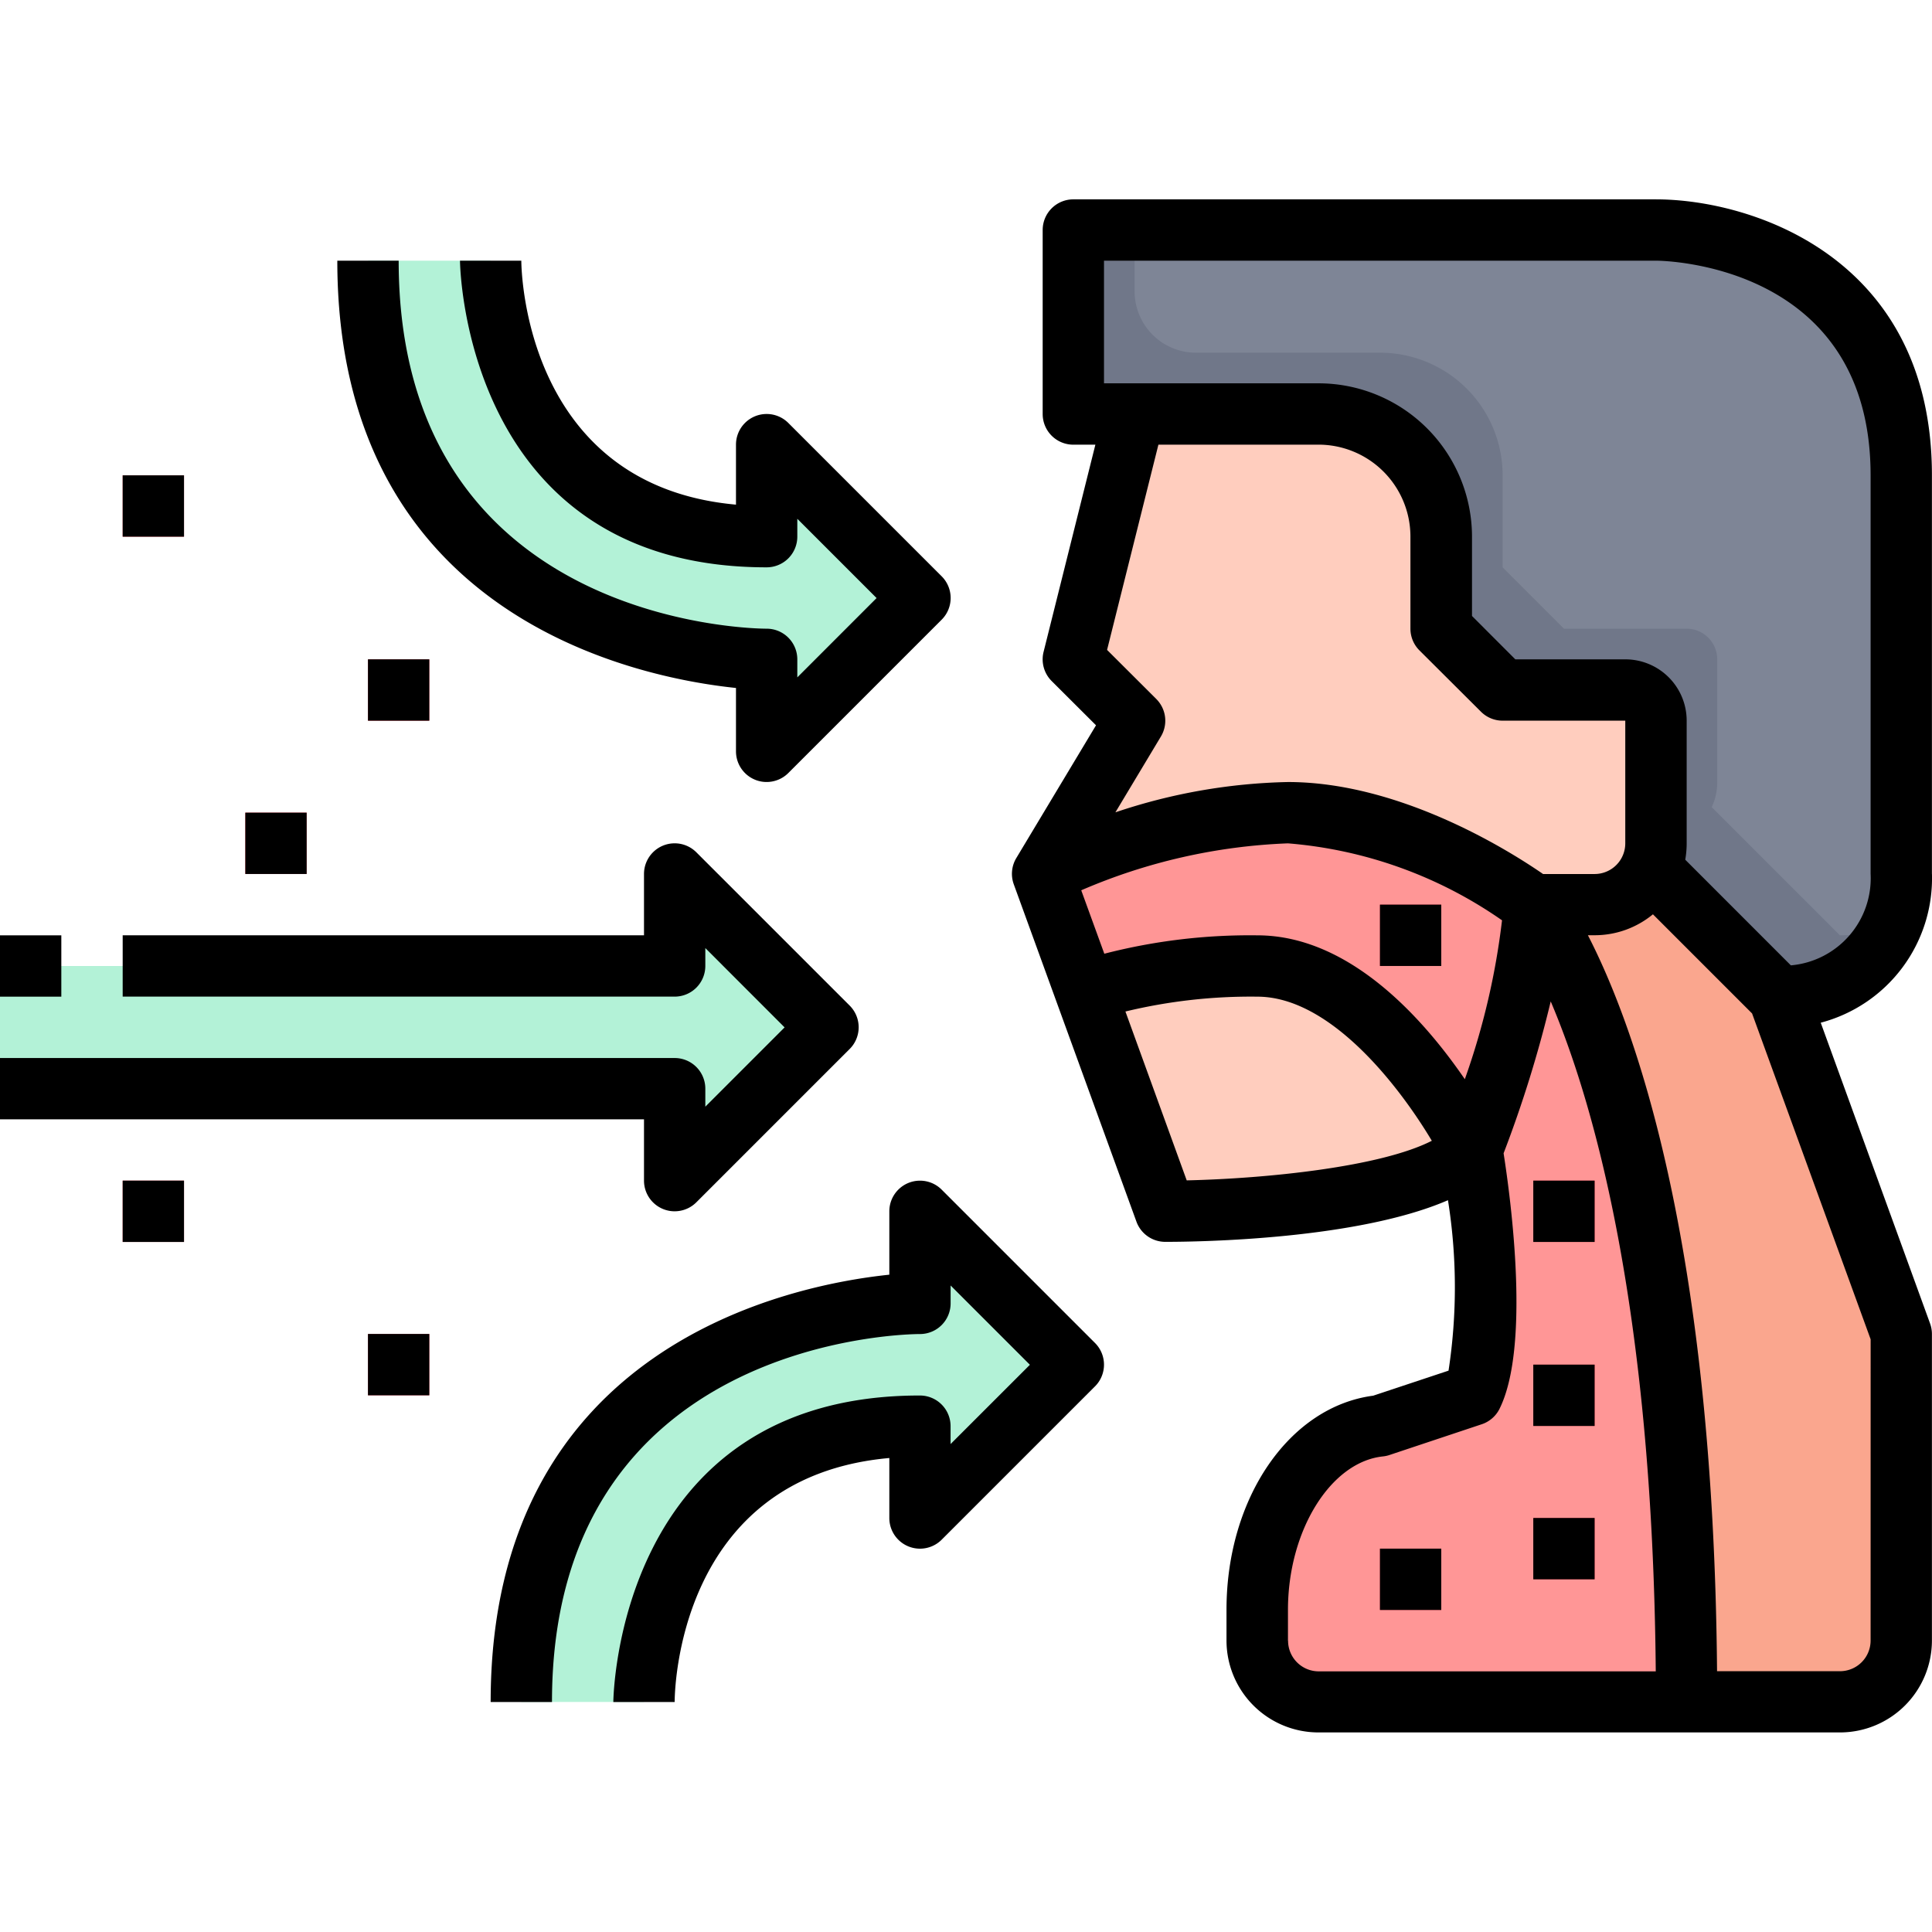 <svg xmlns="http://www.w3.org/2000/svg" xmlns:xlink="http://www.w3.org/1999/xlink" width="54" height="54" viewBox="0 0 54 54">
  <defs>
    <clipPath id="clip-path">
      <rect id="Rectángulo_34436" data-name="Rectángulo 34436" width="54" height="54" transform="translate(211 10812)" fill="#fff" stroke="#707070" stroke-width="1"/>
    </clipPath>
  </defs>
  <g id="Enmascarar_grupo_114" data-name="Enmascarar grupo 114" transform="translate(-211 -10812)" clip-path="url(#clip-path)">
    <g id="_28-Respiratory" data-name="28-Respiratory" transform="translate(210.143 10811.572)">
      <path id="Trazado_119333" data-name="Trazado 119333" d="M54,13.714V24.856a3.358,3.358,0,0,1-3.428,3.428L46.987,24.7a1.621,1.621,0,0,0,.154-.7V20.571a.857.857,0,0,0-.857-.857H42.856L41.142,18V15.428A3.428,3.428,0,0,0,37.713,12H30.856V6.857H47.141S54,6.857,54,13.714Z" fill="#7e8596"/>
      <path id="Trazado_119334" data-name="Trazado 119334" d="M43.713,25.713C43.713,28.285,42,32.57,42,32.57s-2.571-5.143-6-5.143a14.063,14.063,0,0,0-4.808.72L30,24.856l.009-.009a17.828,17.828,0,0,1,6.848-1.706C40.284,23.142,43.713,25.713,43.713,25.713Z" fill="#ff9696"/>
      <path id="Trazado_119335" data-name="Trazado 119335" d="M48,48H37.713A1.719,1.719,0,0,1,36,46.284v-.857c0-2.571,1.414-4.937,3.428-5.143L42,39.427c.857-1.714,0-6.857,0-6.857s1.714-4.286,1.714-6.857C43.713,25.713,48,30.856,48,48Z" fill="#ff9696"/>
      <path id="Trazado_119336" data-name="Trazado 119336" d="M54,37.713v8.571A1.719,1.719,0,0,1,52.284,48H48c0-17.142-4.286-22.285-4.286-22.285h1.714a1.714,1.714,0,0,0,1.56-1.011l3.583,3.583Z" fill="#faa68e"/>
      <path id="Trazado_119337" data-name="Trazado 119337" d="M36,27.428c3.428,0,6,5.143,6,5.143-1.714,1.714-8.571,1.714-8.571,1.714L31.19,28.148A14.063,14.063,0,0,1,36,27.428Z" fill="#ffcdbe"/>
      <path id="Trazado_119338" data-name="Trazado 119338" d="M46.987,24.7a1.714,1.714,0,0,1-1.56,1.011H43.713s-3.428-2.571-6.857-2.571a17.828,17.828,0,0,0-6.848,1.706l2.563-4.277-1.714-1.714L32.57,12h5.143a3.428,3.428,0,0,1,3.428,3.428V18l1.714,1.714h3.428a.857.857,0,0,1,.857.857V24A1.621,1.621,0,0,1,46.987,24.7Z" fill="#ffcdbe"/>
      <path id="Trazado_119339" data-name="Trazado 119339" d="M52.284,26.571,48.7,22.988a1.621,1.621,0,0,0,.154-.7V18.857A.857.857,0,0,0,48,18H44.57l-1.714-1.714V13.714a3.428,3.428,0,0,0-3.428-3.428H34.285A1.714,1.714,0,0,1,32.57,8.571V6.857H30.856V12h6.857a3.428,3.428,0,0,1,3.428,3.428V18l1.714,1.714h3.428a.857.857,0,0,1,.857.857V24a1.621,1.621,0,0,1-.154.7l3.583,3.583a3.08,3.08,0,0,0,3.108-1.959,3.827,3.827,0,0,1-1.394.244Z" fill="#707789"/>
      <path id="Trazado_119340" data-name="Trazado 119340" d="M30.856,38.57l-4.286,4.286V40.284c-7.714,0-7.714,7.714-7.714,7.714H15.428c0-11.142,11.142-11.142,11.142-11.142V34.285Z" fill="#b3f2d7"/>
      <path id="Trazado_119341" data-name="Trazado 119341" d="M24,29.142l-4.286,4.286V30.856H.857V27.428H19.714V24.856Z" fill="#b3f2d7"/>
      <path id="Trazado_119342" data-name="Trazado 119342" d="M26.571,17.142l-4.286,4.286V18.857s-11.142,0-11.142-11.142h3.428s0,7.714,7.714,7.714V12.857Z" fill="#b3f2d7"/>
      <g id="Grupo_84913" data-name="Grupo 84913">
        <path id="Trazado_119343" data-name="Trazado 119343" d="M11.142,18.857h1.714v1.714H11.142Z" fill="#ff475a"/>
        <path id="Trazado_119344" data-name="Trazado 119344" d="M7.714,23.142H9.428v1.714H7.714Z" fill="#ff475a"/>
        <path id="Trazado_119345" data-name="Trazado 119345" d="M4.286,13.714H6v1.714H4.286Z" fill="#ff475a"/>
        <path id="Trazado_119346" data-name="Trazado 119346" d="M4.286,33.427H6v1.714H4.286Z" fill="#ff475a"/>
        <path id="Trazado_119347" data-name="Trazado 119347" d="M11.142,37.713h1.714v1.714H11.142Z" fill="#ff475a"/>
        <path id="Trazado_119348" data-name="Trazado 119348" d="M39.427,25.713h1.714v1.714H39.427Z" fill="#ff475a"/>
        <path id="Trazado_119349" data-name="Trazado 119349" d="M43.713,33.427h1.714v1.714H43.713Z" fill="#ff475a"/>
        <path id="Trazado_119350" data-name="Trazado 119350" d="M43.713,38.57h1.714v1.714H43.713Z" fill="#ff475a"/>
        <path id="Trazado_119351" data-name="Trazado 119351" d="M43.713,42.856h1.714V44.57H43.713Z" fill="#ff475a"/>
        <path id="Trazado_119352" data-name="Trazado 119352" d="M39.427,43.713h1.714v1.714H39.427Z" fill="#ff475a"/>
      </g>
      <path id="Trazado_119353" data-name="Trazado 119353" d="M54.855,24.856V13.714C54.855,7.612,49.81,6,47.141,6H30.856A.857.857,0,0,0,30,6.857V12a.857.857,0,0,0,.857.857h.616l-1.448,5.792a.857.857,0,0,0,.225.813L31.491,20.7l-2.228,3.711a.857.857,0,0,0-.07.735l3.428,9.428a.857.857,0,0,0,.807.564c1,0,5.375-.069,7.9-1.164a15.428,15.428,0,0,1,.016,4.764l-2.106.7c-2.343.308-4.1,2.858-4.1,5.984v.857a2.571,2.571,0,0,0,2.571,2.571H52.284a2.571,2.571,0,0,0,2.571-2.571V37.713a.857.857,0,0,0-.052-.293l-3.056-8.407a4.176,4.176,0,0,0,3.109-4.157ZM33.176,19.965,31.8,18.593l1.435-5.737h4.473a2.571,2.571,0,0,1,2.571,2.571V18a.857.857,0,0,0,.251.606L42.25,20.32a.857.857,0,0,0,.606.251h3.428V24a.857.857,0,0,1-.857.857H43.986c-.868-.6-3.951-2.571-7.13-2.571a16.073,16.073,0,0,0-4.823.847l1.272-2.12a.857.857,0,0,0-.129-1.047ZM41.8,30.593c-1.14-1.665-3.21-4.022-5.8-4.022a16.285,16.285,0,0,0-4.277.514l-.645-1.773A16.074,16.074,0,0,1,36.856,24a12.16,12.16,0,0,1,5.983,2.151A20.331,20.331,0,0,1,41.8,30.59ZM32.313,28.7A14.934,14.934,0,0,1,36,28.285c2.044,0,3.968,2.506,4.877,4.028-1.434.733-4.621,1.056-6.851,1.107Zm4.543,17.582v-.857c0-2.214,1.193-4.138,2.657-4.29a.828.828,0,0,0,.183-.04l2.571-.857a.857.857,0,0,0,.5-.429c.871-1.743.317-5.863.116-7.146A33.931,33.931,0,0,0,44.2,28.418c1.178,2.766,2.846,8.481,2.936,18.725h-9.42a.857.857,0,0,1-.857-.858Zm16.285,0a.857.857,0,0,1-.857.857H48.849c-.1-12.073-2.335-18.1-3.61-20.571h.189a2.556,2.556,0,0,0,1.629-.585l2.771,2.771,3.314,9.108Zm0-21.433a2.444,2.444,0,0,1-2.229,2.561l-2.952-2.953A2.619,2.619,0,0,0,48,24V20.571a1.714,1.714,0,0,0-1.714-1.714H43.211L42,17.645V15.428a4.291,4.291,0,0,0-4.286-4.286h-6V7.714H47.141c.245,0,6,.1,6,6Z"/>
      <path id="Trazado_119354" data-name="Trazado 119354" d="M.857,26.571H2.571v1.714H.857Z"/>
      <path id="Trazado_119355" data-name="Trazado 119355" d="M18.857,33.427a.857.857,0,0,0,.529.792.846.846,0,0,0,.328.065.857.857,0,0,0,.606-.251l4.286-4.286a.857.857,0,0,0,0-1.212L20.32,24.25a.857.857,0,0,0-1.463.606v1.714H4.286v1.714H19.714a.857.857,0,0,0,.857-.857v-.5l2.216,2.217-2.216,2.216v-.5A.857.857,0,0,0,19.714,30H.857v1.714h18Z"/>
      <path id="Trazado_119356" data-name="Trazado 119356" d="M21.428,19.657v1.771a.857.857,0,0,0,.529.792.846.846,0,0,0,.328.065.857.857,0,0,0,.606-.251l4.286-4.286a.857.857,0,0,0,0-1.212l-4.286-4.286a.857.857,0,0,0-1.463.606v1.677c-5.9-.532-6-6.554-6-6.819H13.714c0,.086.1,8.571,8.571,8.571a.857.857,0,0,0,.857-.857v-.5l2.216,2.216-2.216,2.217v-.5A.857.857,0,0,0,22.285,18C21.865,18,12,17.849,12,7.714H10.285c0,9.973,8.4,11.657,11.142,11.943Z"/>
      <path id="Trazado_119357" data-name="Trazado 119357" d="M27.177,33.679a.857.857,0,0,0-1.463.606v1.771C22.971,36.342,14.571,38.026,14.571,48h1.714c0-10.135,9.867-10.285,10.285-10.285a.857.857,0,0,0,.857-.857v-.5l2.216,2.216-2.217,2.216v-.5a.857.857,0,0,0-.857-.857C18.1,39.427,18,47.913,18,48h1.714c0-.267.07-6.29,6-6.82v1.677a.857.857,0,0,0,1.463.606l4.286-4.286a.857.857,0,0,0,0-1.212Z"/>
      <path id="Trazado_119358" data-name="Trazado 119358" d="M11.142,18.857h1.714v1.714H11.142Z"/>
      <path id="Trazado_119359" data-name="Trazado 119359" d="M7.714,23.142H9.428v1.714H7.714Z"/>
      <path id="Trazado_119360" data-name="Trazado 119360" d="M4.286,13.714H6v1.714H4.286Z"/>
      <path id="Trazado_119361" data-name="Trazado 119361" d="M4.286,33.427H6v1.714H4.286Z"/>
      <path id="Trazado_119362" data-name="Trazado 119362" d="M11.142,37.713h1.714v1.714H11.142Z"/>
      <path id="Trazado_119363" data-name="Trazado 119363" d="M39.427,25.713h1.714v1.714H39.427Z"/>
      <path id="Trazado_119364" data-name="Trazado 119364" d="M43.713,33.427h1.714v1.714H43.713Z"/>
      <path id="Trazado_119365" data-name="Trazado 119365" d="M43.713,38.57h1.714v1.714H43.713Z"/>
      <path id="Trazado_119366" data-name="Trazado 119366" d="M43.713,42.856h1.714V44.57H43.713Z"/>
      <path id="Trazado_119367" data-name="Trazado 119367" d="M39.427,43.713h1.714v1.714H39.427Z"/>
    </g>
  </g>
</svg>
